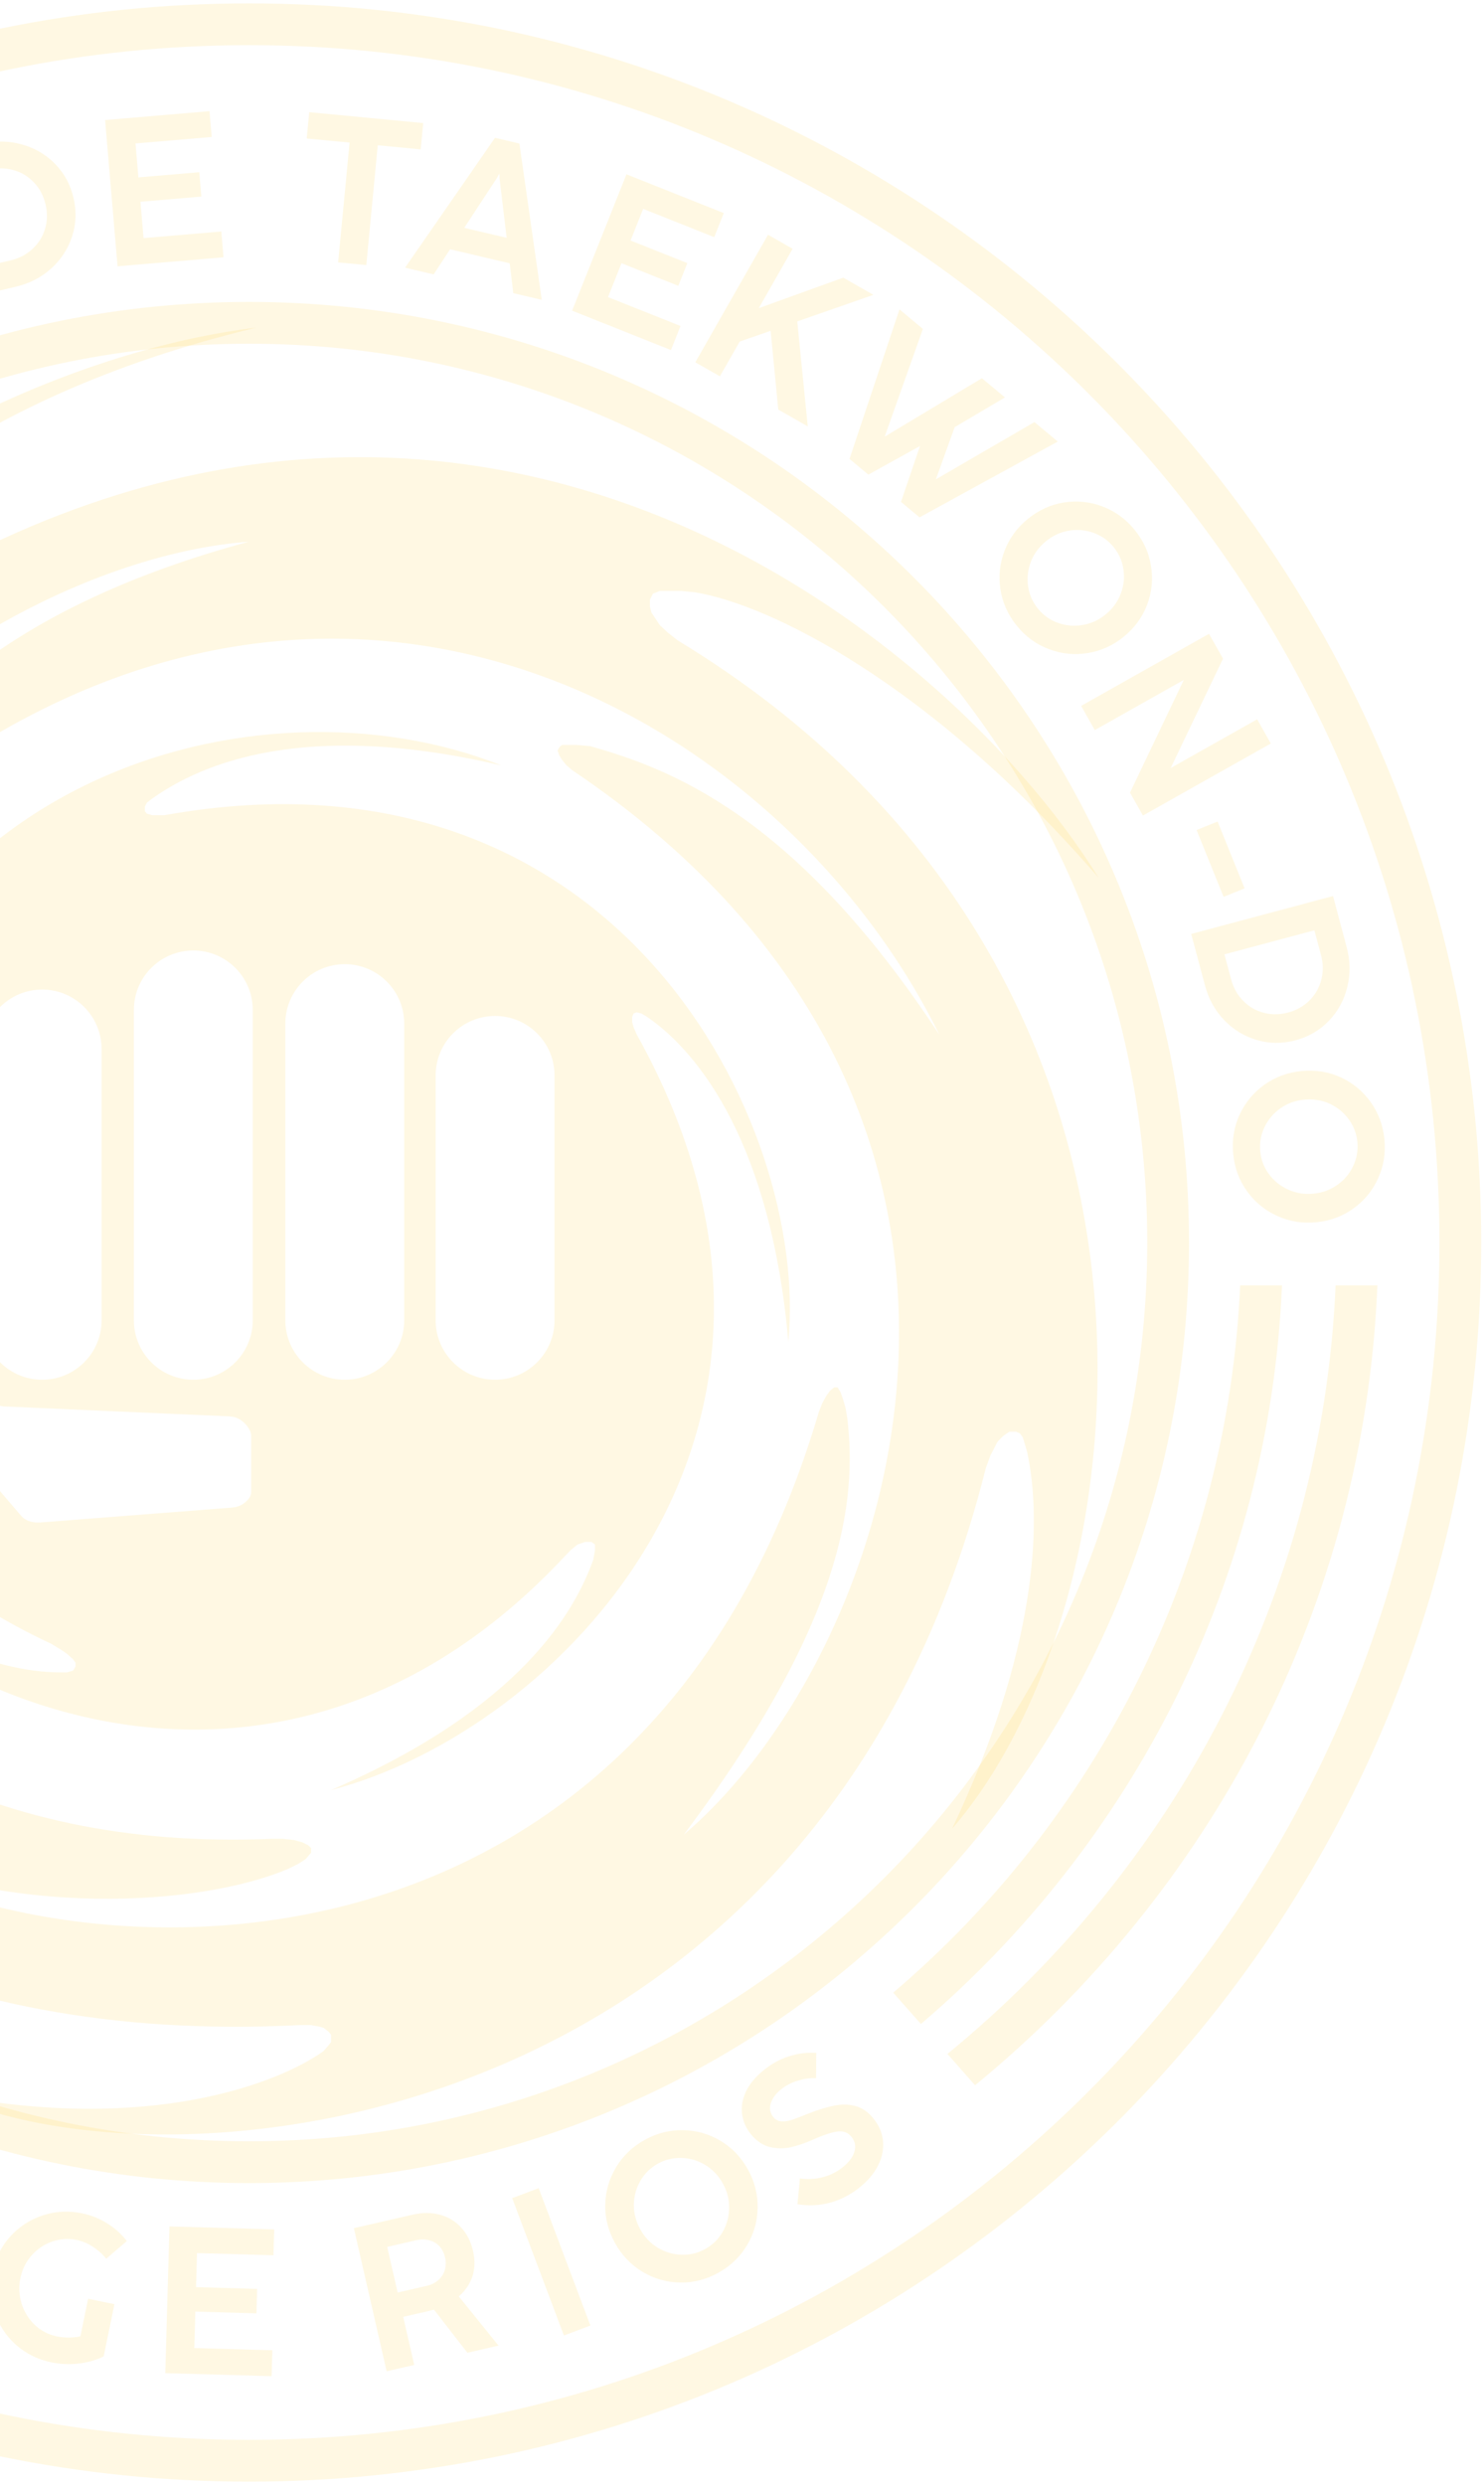 <svg width="430" height="720" viewBox="0 0 430 720" fill="none" xmlns="http://www.w3.org/2000/svg">
<path fill-rule="evenodd" clip-rule="evenodd" d="M-190.83 315.363C-191.363 409.825 -132.855 598.009 86.957 586.743H90.163L92.514 587.181L93.803 587.56L95.168 588.621L95.926 589.531V591.654L95.168 592.64L93.803 594.232C81.094 603.437 43.196 618.401 -15.814 606.704C47.021 636.564 236.654 620.546 285.628 425.441L286.969 421.736L287.895 419.946L289.006 417.785C289.418 417.333 290.315 416.366 290.611 416.119C290.908 415.872 291.969 415.151 292.463 414.822H294.439L295.55 415.316L296.352 416.427L297.032 418.65L297.649 420.81C302.088 441.568 300.302 478.363 275.862 529.86C332.475 464.649 354.155 281.182 196.343 185.53L193.462 183.245L191.206 181.164L189.992 179.314L188.777 177.52L188.314 175.726V173.76L189.182 172.025L191.206 171.216H197.336L201.385 171.619C222.532 175.047 269.098 197.449 318.34 254.333C272.386 180.11 117.865 55.054 -66.721 197.598L-69.025 199.005L-70.805 199.561H-72.918L-74.474 199.005L-75.03 197.598L-74.752 195.557L-74.141 193.222L-73.196 190.497C-55.81 157.477 -11.463 115.509 74.364 94.909C-24.073 106.601 -211.754 213.475 -130.204 448.234L-129.633 449.927L-129.209 452.048V453.887L-129.633 455.797L-130.907 457.07H-132.887L-134.737 456.485L-137.025 454.679C-150.456 444.793 -177.88 403.159 -190.83 315.363ZM-124.076 303.663C-142.821 383.937 -91.773 540.069 78.943 532.764H81.954L85.221 533.125L87.503 533.747L89.319 534.629L90.148 535.459V536.807L88.541 538.674L86.414 540.023L83.51 541.475C59.128 551.9 2.762 556.698 -45.91 533.747C14.585 573.907 185.376 584.82 237.208 409.276L238.254 406.561L239.44 404.413C239.687 404.067 240.225 403.316 240.403 403.079C240.581 402.842 241.366 402.239 241.736 401.968H242.699L243.588 403.449L244.329 405.598L244.996 407.894L245.515 410.932C248.378 435.036 244.329 470.105 198.137 531.558C258.982 479.924 313.779 322.733 165.765 223.127L164.125 221.713L162.838 220.147L162.11 218.971L161.551 217.459L162.11 216.454L162.838 215.838H167.09L171.007 216.173C193.711 222.667 230.052 235.643 272.212 299.842C226.561 207.261 97.489 133.014 -29.542 232.114L-31.943 233.905L-34.579 235.263L-36.576 236.142H-38.254L-39.692 235.263V233.106L-38.973 230.63L-37.775 227.834C-25.387 205.605 3.765 175.396 72.036 156.965C-4.14 162.489 -145.045 253.727 -84.04 423.785L-83.096 426.685L-82.585 428.817V430.779L-83.096 432.655L-84.04 433.081L-86.678 431.973L-89.066 430.097C-105.385 416.079 -128.124 376.541 -124.076 303.663ZM14.878 476.281C-104.063 420.738 -78.388 291.841 -38.397 249.96C-62.576 284.801 -67.939 332.526 -60.188 349.452L-59.549 350.829L-58.713 351.861H-57.878L-57.288 351.468L-56.599 350.583L-56.009 349.452L-55.513 347.404C-40.201 223.288 75.669 193.921 145.284 221.777C84.179 207.484 55.302 223.419 43.84 231.559L42.554 232.587L41.966 233.727V235.013L42.554 235.748L44.098 236.186H47.666C179.492 212.52 234.51 326.251 228.424 388.767C223.495 332.217 202.988 305.238 187.523 294.644L185.899 293.658L184.466 293.31L183.579 293.658L183.173 294.644V296.151L183.579 297.601L184.466 299.668C248.766 414.986 160.64 501.958 95.912 518.652C151.095 494.793 166.556 466.802 171.913 451.885L172.407 449.065V447.514L171.349 446.739H169.587L167.331 447.514L165.427 449.065L163.875 450.67C77.71 543.26 -34.041 490.851 -69.052 433.107C-33.583 474.616 -1.021 484.542 17.494 484.542H19.428L21.186 484.015L21.889 482.872V481.729L21.186 480.762L19.428 479.18L17.494 477.862L14.878 476.281ZM38.791 292.612C38.791 283.101 46.501 275.39 56.013 275.39C65.524 275.39 73.234 283.101 73.234 292.612V382.534C73.234 392.045 65.524 399.756 56.013 399.756C46.501 399.756 38.791 392.045 38.791 382.534V292.612ZM-5.007 303.937C-5.007 294.426 2.703 286.715 12.215 286.715C21.726 286.715 29.437 294.426 29.437 303.937V382.534C29.437 392.045 21.726 399.756 12.215 399.756C2.703 399.756 -5.007 392.045 -5.007 382.534V303.937ZM99.9 279.356C90.389 279.356 82.678 287.066 82.678 296.578V382.534C82.678 392.045 90.389 399.756 99.9 399.756C109.411 399.756 117.122 392.045 117.122 382.534V296.578C117.122 287.066 109.411 279.356 99.9 279.356ZM126.234 311.584C126.234 302.073 133.944 294.362 143.456 294.362C152.967 294.362 160.677 302.073 160.677 311.584V382.534C160.677 392.045 152.967 399.756 143.456 399.756C133.944 399.756 126.234 392.045 126.234 382.534V311.584ZM-18.114 410.721L-18.392 410.278C-18.81 409.612 -19.105 408.876 -19.264 408.105C-19.388 407.5 -19.427 406.88 -19.379 406.264L-19.353 405.935C-19.317 405.471 -19.244 405.01 -19.136 404.557L-16.657 394.183C-16.545 393.717 -16.366 393.269 -16.125 392.854L-16.066 392.753C-15.84 392.365 -15.554 392.015 -15.217 391.718C-14.866 391.409 -14.466 391.16 -14.033 390.983L-13.996 390.968C-13.464 390.75 -12.895 390.638 -12.32 390.638H-11.614C-11.125 390.638 -10.642 390.755 -10.207 390.979C-9.858 391.158 -9.546 391.403 -9.289 391.7L-9.127 391.886C-8.966 392.073 -8.82 392.273 -8.692 392.484L-8.471 392.851C-8.217 393.269 -7.997 393.707 -7.812 394.16L-3.833 403.908C-3.678 404.285 -3.484 404.645 -3.253 404.981C-3.038 405.294 -2.791 405.586 -2.517 405.85L-2.47 405.896C-2.186 406.17 -1.875 406.413 -1.541 406.623C-1.165 406.86 -0.756 407.054 -0.335 407.197C0.188 407.375 0.742 407.481 1.294 407.505L66.373 410.372L67.142 410.458C67.735 410.524 68.313 410.683 68.857 410.928C69.211 411.087 69.549 411.283 69.863 411.511L69.998 411.608C70.468 411.949 70.896 412.344 71.273 412.785L71.601 413.169L72.141 413.986C72.302 414.229 72.434 414.489 72.537 414.762C72.699 415.196 72.783 415.656 72.783 416.12V432.2C72.783 432.782 72.624 433.353 72.324 433.852C72.235 434.001 72.134 434.142 72.022 434.274L71.855 434.47C71.487 434.904 71.062 435.287 70.592 435.609L70.092 435.951C69.212 436.433 68.24 436.722 67.239 436.8L11.547 441.124H10.418L9.786 441.042C9.369 440.988 8.957 440.894 8.558 440.761L8.444 440.723C8.111 440.612 7.79 440.469 7.486 440.295C6.955 439.991 6.481 439.599 6.084 439.135L-17.283 411.85C-17.588 411.495 -17.866 411.117 -18.114 410.721Z" fill="#FFD449" fill-opacity="0.15"/>
<path fill-rule="evenodd" clip-rule="evenodd" d="M72.151 620.41C215.889 620.41 332.422 503.826 332.422 359.999C332.422 216.172 215.889 99.588 72.151 99.588C-71.586 99.588 -188.119 216.172 -188.119 359.999C-188.119 503.826 -71.586 620.41 72.151 620.41ZM72.151 632.519C222.583 632.519 344.531 510.508 344.531 359.999C344.531 209.49 222.583 87.478 72.151 87.478C-78.28 87.478 -200.229 209.49 -200.229 359.999C-200.229 510.508 -78.28 632.519 72.151 632.519Z" fill="#FFD449" fill-opacity="0.15"/>
<path fill-rule="evenodd" clip-rule="evenodd" d="M72.151 706.916C262.592 706.916 417.089 551.659 417.089 360C417.089 168.34 262.592 13.084 72.151 13.084C-118.289 13.084 -272.786 168.34 -272.786 360C-272.786 551.659 -118.289 706.916 72.151 706.916ZM72.151 719.025C269.343 719.025 429.198 558.284 429.198 360C429.198 161.716 269.343 0.975 72.151 0.975C-125.04 0.975 -284.896 161.716 -284.896 360C-284.896 558.284 -125.04 719.025 72.151 719.025Z" fill="#FFD449" fill-opacity="0.15"/>
<path d="M274.513 595.099L282.537 604.176C350.766 548.235 395.269 465.452 399.115 372.411H386.994C383.148 461.761 340.258 541.342 274.513 595.099Z" fill="#FFD449" fill-opacity="0.15"/>
<path d="M266.839 586.418L258.817 577.344C317.403 527.491 355.646 454.449 359.353 372.411H371.474C367.762 458.063 327.935 534.348 266.839 586.418Z" fill="#FFD449" fill-opacity="0.15"/>
<path d="M-120.976 585.557L-112.993 576.451C-171.028 526.588 -208.851 453.863 -212.492 372.246H-224.613C-220.965 457.493 -181.542 533.475 -120.976 585.557Z" fill="#FFD449" fill-opacity="0.15"/>
<path d="M-136.617 603.396L-128.632 594.289C-193.859 540.511 -236.351 461.215 -240.133 372.246H-252.253C-248.471 464.923 -204.35 547.434 -136.617 603.396Z" fill="#FFD449" fill-opacity="0.15"/>
<path d="M-210.302 312.293L-211.185 320.724L-219.626 322.853L-221.474 340.497L-213.654 344.299L-214.54 352.759L-255.159 331.672L-254.402 324.446L-210.302 312.293ZM-243.685 329.647L-228.161 337.209L-226.846 324.654L-243.603 328.865L-245.089 329.105L-243.685 329.647Z" fill="#FFD449" fill-opacity="0.15"/>
<path d="M-202.953 285.522C-203.977 289.448 -205.86 292.794 -208.605 295.562C-211.344 298.31 -214.592 300.206 -218.347 301.251C-222.097 302.275 -225.925 302.279 -229.831 301.261C-233.757 300.237 -237.096 298.366 -239.849 295.646C-242.597 292.907 -244.486 289.672 -245.516 285.941C-246.56 282.186 -246.571 278.345 -245.548 274.42C-244.855 271.764 -243.752 269.371 -242.238 267.242C-240.738 265.089 -238.943 263.283 -236.853 261.826L-232.015 267.873C-233.381 268.873 -234.593 270.121 -235.651 271.618C-236.723 273.091 -237.483 274.686 -237.931 276.405C-238.547 278.768 -238.514 281.123 -237.833 283.47C-237.151 285.817 -235.924 287.868 -234.15 289.623C-232.37 291.359 -230.221 292.556 -227.702 293.212C-225.183 293.869 -222.723 293.874 -220.323 293.227C-217.917 292.561 -215.844 291.37 -214.104 289.655C-212.364 287.939 -211.186 285.9 -210.57 283.537C-210.107 281.76 -209.962 280.046 -210.137 278.394C-210.331 276.738 -210.839 274.968 -211.662 273.085L-204.453 270.271C-203.326 272.588 -202.621 275.045 -202.338 277.642C-202.056 280.24 -202.261 282.866 -202.953 285.522Z" fill="#FFD449" fill-opacity="0.15"/>
<path d="M-182.93 230.489L-186.298 238.267L-194.99 237.77L-202.038 254.05L-195.716 260.02L-199.096 267.827L-231.533 235.54L-228.646 228.872L-182.93 230.489ZM-219.979 237.045L-207.433 248.91L-202.418 237.325L-219.666 236.323L-221.156 236.107L-219.979 237.045Z" fill="#FFD449" fill-opacity="0.15"/>
<path d="M-178.472 222.332L-214.333 199.46L-206.08 186.519C-203.888 183.082 -201.089 180.438 -197.683 178.589C-194.294 176.729 -190.698 175.838 -186.895 175.918C-183.092 175.998 -179.523 177.101 -176.188 179.228C-172.853 181.356 -170.347 184.127 -168.671 187.541C-167.001 190.928 -166.287 194.556 -166.527 198.424C-166.774 202.264 -167.989 205.894 -170.17 209.314L-178.472 222.332ZM-176.583 204.901C-175.226 202.774 -174.488 200.528 -174.368 198.163C-174.237 195.781 -174.716 193.548 -175.805 191.465C-176.901 189.354 -178.52 187.615 -180.664 186.248C-182.809 184.88 -185.068 184.145 -187.444 184.042C-189.82 183.939 -192.061 184.449 -194.165 185.572C-196.27 186.695 -198.006 188.329 -199.374 190.473L-203.362 196.726L-180.62 211.231L-176.583 204.901Z" fill="#FFD449" fill-opacity="0.15"/>
<path d="M-132.943 161.235L-153.131 184.521L-185.269 156.658L-165.378 133.716L-159.705 138.634L-174.222 155.377L-166.765 161.842L-155.164 148.461L-149.811 153.102L-161.412 166.483L-153.429 173.404L-138.616 156.317L-132.943 161.235Z" fill="#FFD449" fill-opacity="0.15"/>
<path d="M-123.201 151.58L-129.585 156.828L-152.594 120.682L-145.438 114.8L-117.814 132.34L-129.698 101.863L-122.542 95.981L-91.492 125.557L-97.9 130.824L-118.97 110.052L-107.765 138.893L-113.261 143.41L-139.387 126.833L-123.201 151.58Z" fill="#FFD449" fill-opacity="0.15"/>
<path d="M-74.34 115.457L-81.308 119.787L-103.759 83.66L-96.791 79.33L-74.34 115.457Z" fill="#FFD449" fill-opacity="0.15"/>
<path d="M-34.043 94.822L-41.687 98.486L-47.922 92.411L-63.92 100.078L-63.062 108.732L-70.733 112.409L-74.047 66.762L-67.496 63.622L-34.043 94.822ZM-66.312 75.476L-64.622 92.66L-53.238 87.204L-65.602 75.136L-66.585 73.996L-66.312 75.476Z" fill="#FFD449" fill-opacity="0.15"/>
<path d="M-10.376 86.608L-20.161 45.215L-5.224 41.684C-1.257 40.746 2.593 40.801 6.324 41.847C10.051 42.874 13.25 44.741 15.923 47.448C18.595 50.156 20.386 53.434 21.296 57.284C22.206 61.133 22.073 64.867 20.895 68.484C19.733 72.077 17.718 75.177 14.85 77.783C11.997 80.365 8.597 82.123 4.649 83.056L-10.376 86.608ZM3.124 75.422C5.579 74.842 7.674 73.745 9.408 72.133C11.162 70.515 12.374 68.58 13.044 66.327C13.729 64.05 13.78 61.674 13.194 59.199C12.609 56.724 11.501 54.622 9.868 52.892C8.236 51.163 6.274 49.968 3.981 49.307C1.689 48.646 -0.695 48.608 -3.169 49.193L-10.387 50.899L-4.182 77.15L3.124 75.422Z" fill="#FFD449" fill-opacity="0.15"/>
<path d="M64.767 74.547L34.06 77.163L30.449 34.783L60.704 32.205L61.341 39.686L39.261 41.567L40.099 51.401L57.745 49.897L58.346 56.956L40.7 58.459L41.597 68.986L64.129 67.067L64.767 74.547Z" fill="#FFD449" fill-opacity="0.15"/>
<path d="M106.142 76.811L97.975 76.032L101.29 41.315L88.874 40.129L89.602 32.505L122.631 35.658L121.903 43.283L109.457 42.094L106.142 76.811Z" fill="#FFD449" fill-opacity="0.15"/>
<path d="M156.978 86.88L148.727 84.938L147.683 76.294L130.415 72.229L125.654 79.505L117.374 77.555L143.431 39.931L150.504 41.596L156.978 86.88ZM143.988 51.57L134.523 66.011L146.811 68.905L144.754 51.75L144.704 50.245L143.988 51.57Z" fill="#FFD449" fill-opacity="0.15"/>
<path d="M194.406 101.424L165.777 90.016L181.521 50.503L209.729 61.743L206.95 68.718L186.364 60.515L182.71 69.683L199.162 76.238L196.54 82.819L180.088 76.264L176.177 86.079L197.185 94.45L194.406 101.424Z" fill="#FFD449" fill-opacity="0.15"/>
<path d="M234.056 123.546L225.509 118.672L223.299 95.841L214.342 98.958L208.599 109.03L201.472 104.967L222.541 68.017L229.668 72.081L219.861 89.28L244.342 80.448L253.073 85.427L231.013 93.13L234.056 123.546Z" fill="#FFD449" fill-opacity="0.15"/>
<path d="M251.612 137.519L246.151 132.959L260.631 89.638L267.417 95.304L256.34 126.519L284.52 109.584L291.189 115.152L276.619 123.771L271.186 138.875L299.741 122.293L306.503 127.939L266.438 149.898L261.07 145.416L266.578 129.23L251.612 137.519Z" fill="#FFD449" fill-opacity="0.15"/>
<path d="M294.646 181.325C292.085 178.18 290.499 174.682 289.889 170.832C289.291 166.998 289.681 163.258 291.058 159.612C292.448 155.981 294.708 152.892 297.838 150.343C300.983 147.781 304.467 146.194 308.288 145.58C312.122 144.983 315.848 145.371 319.466 146.746C323.112 148.123 326.216 150.384 328.778 153.53C331.339 156.675 332.919 160.165 333.517 163.999C334.143 167.836 333.768 171.563 332.394 175.181C331.032 178.815 328.779 181.912 325.633 184.474C322.503 187.023 319.014 188.603 315.164 189.213C311.327 189.839 307.585 189.463 303.939 188.086C300.306 186.724 297.208 184.471 294.646 181.325ZM300.75 176.355C302.305 178.264 304.223 179.63 306.506 180.451C308.802 181.289 311.176 181.503 313.628 181.094C316.092 180.701 318.334 179.682 320.353 178.038C322.387 176.381 323.847 174.386 324.731 172.052C325.628 169.733 325.891 167.372 325.52 164.967C325.165 162.549 324.217 160.394 322.675 158.5C321.132 156.606 319.214 155.241 316.918 154.404C314.622 153.566 312.242 153.344 309.777 153.738C307.326 154.147 305.09 155.173 303.071 156.817C301.053 158.461 299.595 160.442 298.698 162.761C297.813 165.095 297.549 167.47 297.904 169.888C298.259 172.306 299.208 174.461 300.75 176.355Z" fill="#FFD449" fill-opacity="0.15"/>
<path d="M317.217 211.534L313.264 204.518L350.322 183.639L354.378 190.84L339.219 222.523L364.275 208.406L368.228 215.421L331.171 236.3L327.426 229.654L343.012 197L317.217 211.534Z" fill="#FFD449" fill-opacity="0.15"/>
<path d="M354.547 259.857L346.717 240.491L352.807 238.029L360.637 257.395L354.547 259.857Z" fill="#FFD449" fill-opacity="0.15"/>
<path d="M345.158 270.595L386.252 259.618L390.213 274.447C391.265 278.386 391.322 282.235 390.384 285.995C389.465 289.75 387.691 293.003 385.062 295.752C382.433 298.501 379.208 300.387 375.386 301.407C371.564 302.428 367.829 302.403 364.179 301.33C360.554 300.272 357.397 298.348 354.709 295.556C352.045 292.779 350.19 289.431 349.143 285.512L345.158 270.595ZM356.73 283.767C357.381 286.205 358.538 288.267 360.2 289.953C361.867 291.66 363.837 292.815 366.108 293.42C368.404 294.039 370.781 294.021 373.238 293.364C375.694 292.708 377.764 291.539 379.445 289.857C381.127 288.176 382.265 286.18 382.859 283.869C383.454 281.559 383.423 279.175 382.766 276.718L380.852 269.553L354.792 276.514L356.73 283.767Z" fill="#FFD449" fill-opacity="0.15"/>
<path d="M357.328 334.317C356.943 330.279 357.565 326.489 359.194 322.948C360.825 319.427 363.225 316.532 366.394 314.263C369.565 312.015 373.16 310.699 377.178 310.316C381.217 309.931 384.995 310.543 388.514 312.154C392.035 313.785 394.919 316.176 397.166 319.327C399.435 322.497 400.762 326.1 401.147 330.139C401.532 334.177 400.909 337.957 399.278 341.478C397.669 345.017 395.289 347.91 392.138 350.157C388.989 352.423 385.395 353.749 381.357 354.134C377.338 354.518 373.559 353.895 370.018 352.266C366.479 350.657 363.575 348.268 361.306 345.098C359.039 341.949 357.713 338.355 357.328 334.317ZM365.164 333.57C365.397 336.021 366.236 338.222 367.679 340.173C369.123 342.143 370.979 343.639 373.246 344.659C375.514 345.7 377.945 346.097 380.536 345.85C383.148 345.601 385.47 344.751 387.501 343.3C389.533 341.87 391.063 340.051 392.089 337.845C393.136 335.637 393.543 333.317 393.311 330.886C393.079 328.455 392.241 326.254 390.796 324.283C389.351 322.313 387.495 320.807 385.226 319.766C382.959 318.746 380.53 318.359 377.939 318.606C375.347 318.853 373.034 319.692 371.002 321.123C368.971 322.573 367.432 324.403 366.385 326.611C365.339 328.819 364.932 331.139 365.164 333.57Z" fill="#FFD449" fill-opacity="0.15"/>
<path d="M-125.755 621.661C-126.96 620.557 -127.961 619.094 -128.755 617.272C-129.521 615.449 -129.987 613.477 -130.152 611.356L-122.88 610.092C-122.71 611.342 -122.425 612.465 -122.024 613.461C-121.594 614.456 -121.074 615.233 -120.464 615.792C-119.377 616.787 -118.208 617.228 -116.956 617.116C-115.704 617.003 -114.485 616.3 -113.299 615.005L-93 592.831L-86.971 598.351L-107.638 620.926C-109.396 622.846 -111.309 624.159 -113.378 624.865C-115.432 625.584 -117.528 625.676 -119.666 625.142C-121.79 624.593 -123.819 623.433 -125.755 621.661Z" fill="#FFD449" fill-opacity="0.15"/>
<path d="M-84.893 649.373C-88.29 647.156 -90.864 644.306 -92.616 640.824C-94.351 637.353 -95.116 633.671 -94.913 629.779C-94.692 625.898 -93.479 622.267 -91.272 618.887C-89.054 615.49 -86.218 612.919 -82.764 611.173C-79.293 609.438 -75.626 608.675 -71.761 608.885C-67.869 609.088 -64.224 610.299 -60.828 612.517C-57.431 614.735 -54.865 617.579 -53.13 621.05C-51.367 624.515 -50.591 628.18 -50.8 632.044C-50.992 635.92 -52.198 639.556 -54.416 642.952C-56.622 646.332 -59.467 648.898 -62.949 650.65C-66.413 652.413 -70.092 653.192 -73.985 652.989C-77.86 652.796 -81.496 651.591 -84.893 649.373ZM-80.59 642.783C-78.528 644.129 -76.285 644.846 -73.86 644.935C-71.418 645.035 -69.092 644.517 -66.88 643.382C-64.652 642.258 -62.826 640.606 -61.403 638.426C-59.968 636.229 -59.185 633.885 -59.052 631.392C-58.902 628.911 -59.369 626.581 -60.454 624.403C-61.527 622.208 -63.086 620.443 -65.131 619.107C-67.176 617.772 -69.419 617.055 -71.861 616.955C-74.302 616.855 -76.637 617.367 -78.865 618.491C-81.077 619.627 -82.894 621.284 -84.318 623.464C-85.741 625.644 -86.528 627.975 -86.678 630.456C-86.811 632.948 -86.34 635.292 -85.267 637.487C-84.194 639.682 -82.634 641.448 -80.59 642.783Z" fill="#FFD449" fill-opacity="0.15"/>
<path d="M-21.537 674.535L-30.11 671.026L-30.839 655.223C-31.677 654.924 -32.31 654.687 -32.74 654.511L-39.324 651.817L-44.736 665.041L-52.329 661.934L-36.219 622.569L-19.969 629.219C-17.298 630.312 -15.169 631.826 -13.585 633.761C-11.973 635.685 -11.012 637.867 -10.702 640.305C-10.365 642.733 -10.724 645.236 -11.779 647.813C-12.841 650.41 -14.325 652.409 -16.228 653.81C-18.125 655.193 -20.299 656.004 -22.752 656.243L-21.537 674.535ZM-36.584 645.12L-28.598 648.388C-27.328 648.908 -26.087 649.1 -24.876 648.963C-23.664 648.826 -22.592 648.393 -21.661 647.662C-20.722 646.912 -20 645.921 -19.495 644.688C-18.976 643.418 -18.805 642.201 -18.983 641.038C-19.161 639.875 -19.646 638.848 -20.437 637.957C-21.202 637.055 -22.201 636.352 -23.434 635.848L-31.447 632.568L-36.584 645.12Z" fill="#FFD449" fill-opacity="0.15"/>
<path d="M25.539 666.034L33.159 667.606L30.038 682.727C27.834 683.818 25.404 684.511 22.746 684.808C20.108 685.108 17.485 684.989 14.876 684.451C10.903 683.631 7.464 681.921 4.558 679.323C1.677 676.708 -0.381 673.553 -1.617 669.856C-2.83 666.144 -3.028 662.311 -2.212 658.358C-1.396 654.405 0.299 650.984 2.874 648.094C5.469 645.209 8.604 643.146 12.281 641.906C15.978 640.67 19.812 640.462 23.785 641.282C26.434 641.829 28.87 642.806 31.094 644.213C33.322 645.6 35.207 647.298 36.75 649.306L30.776 654.441C29.711 653.108 28.434 651.958 26.944 650.991C25.477 650.009 23.894 649.342 22.194 648.991C19.803 648.497 17.453 648.651 15.144 649.452C12.835 650.253 10.85 651.585 9.188 653.447C7.526 655.309 6.432 657.515 5.906 660.065C5.38 662.614 5.505 665.103 6.281 667.53C7.062 669.938 8.35 671.986 10.145 673.675C11.963 675.349 14.058 676.43 16.43 676.92C18.762 677.401 21.05 677.399 23.293 676.914L25.539 666.034Z" fill="#FFD449" fill-opacity="0.15"/>
<path d="M78.698 688.461L47.892 687.586L49.1 645.069L79.452 645.931L79.239 653.436L57.087 652.807L56.807 662.672L74.51 663.175L74.309 670.256L56.606 669.753L56.306 680.314L78.911 680.956L78.698 688.461Z" fill="#FFD449" fill-opacity="0.15"/>
<path d="M144.46 679.608L135.431 681.676L125.735 669.176C124.878 669.414 124.223 669.585 123.771 669.688L116.836 671.277L120.027 685.205L112.03 687.037L102.532 645.577L119.648 641.656C122.461 641.012 125.073 641.024 127.483 641.694C129.908 642.339 131.95 643.569 133.608 645.384C135.281 647.175 136.429 649.428 137.051 652.142C137.677 654.877 137.616 657.365 136.866 659.607C136.112 661.83 134.801 663.745 132.934 665.353L144.46 679.608ZM115.221 664.224L123.631 662.298C124.969 661.991 126.093 661.433 127.005 660.624C127.917 659.815 128.544 658.843 128.884 657.709C129.22 656.555 129.24 655.329 128.942 654.031C128.636 652.693 128.075 651.6 127.259 650.752C126.444 649.903 125.456 649.343 124.296 649.07C123.152 648.773 121.93 648.773 120.632 649.071L112.192 651.004L115.221 664.224Z" fill="#FFD449" fill-opacity="0.15"/>
<path d="M171.075 673.788L163.397 676.68L148.405 636.876L156.082 633.984L171.075 673.788Z" fill="#FFD449" fill-opacity="0.15"/>
<path d="M208.128 658.516C204.579 660.48 200.855 661.42 196.958 661.339C193.079 661.247 189.467 660.2 186.123 658.199C182.796 656.187 180.156 653.415 178.202 649.883C176.239 646.333 175.294 642.624 175.368 638.754C175.46 634.875 176.502 631.277 178.496 627.96C180.498 624.615 183.274 621.962 186.824 619.998C190.373 618.035 194.088 617.099 197.967 617.19C201.854 617.254 205.456 618.283 208.773 620.277C212.108 622.261 214.757 625.028 216.72 628.578C218.674 632.11 219.61 635.825 219.528 639.722C219.464 643.609 218.431 647.225 216.429 650.569C214.445 653.904 211.678 656.553 208.128 658.516ZM204.319 651.628C206.473 650.437 208.157 648.79 209.371 646.689C210.602 644.578 211.234 642.28 211.266 639.794C211.315 637.299 210.71 634.912 209.45 632.634C208.18 630.338 206.475 628.548 204.335 627.264C202.212 625.97 199.935 625.293 197.502 625.231C195.06 625.152 192.77 625.704 190.633 626.886C188.496 628.068 186.812 629.714 185.581 631.825C184.35 633.936 183.71 636.239 183.66 638.734C183.628 641.22 184.242 643.602 185.502 645.88C186.762 648.158 188.453 649.944 190.576 651.238C192.716 652.522 195.008 653.204 197.45 653.283C199.892 653.362 202.182 652.81 204.319 651.628Z" fill="#FFD449" fill-opacity="0.15"/>
<path d="M249.234 633.653C246.638 635.771 243.775 637.273 240.644 638.16C237.515 639.019 234.322 639.175 231.064 638.63L231.778 631.171C234.126 631.496 236.377 631.366 238.531 630.781C240.685 630.196 242.606 629.215 244.295 627.837C246.062 626.396 247.161 624.901 247.59 623.352C248.036 621.791 247.742 620.377 246.708 619.11C246.02 618.265 245.195 617.766 244.236 617.611C243.291 617.443 242.139 617.563 240.778 617.97C239.42 618.348 237.637 619.021 235.431 619.988C233.208 620.967 231.099 621.685 229.101 622.142C227.12 622.587 225.107 622.562 223.063 622.067C221.019 621.573 219.187 620.333 217.566 618.346C216.163 616.626 215.318 614.711 215.03 612.602C214.729 610.478 215.085 608.312 216.098 606.105C217.126 603.886 218.845 601.794 221.253 599.829C223.552 597.954 225.998 596.61 228.591 595.797C231.187 594.956 233.831 594.622 236.525 594.795L236.448 602.125C234.764 602.04 232.996 602.283 231.145 602.856C229.281 603.413 227.645 604.265 226.238 605.413C225.237 606.23 224.465 607.119 223.923 608.083C223.383 609.018 223.116 609.952 223.122 610.885C223.143 611.805 223.46 612.64 224.073 613.391C224.672 614.126 225.412 614.538 226.292 614.628C227.173 614.717 228.146 614.601 229.211 614.278C230.264 613.941 231.748 613.381 233.663 612.6L234.313 612.343C237.196 611.216 239.712 610.453 241.861 610.054C244.013 609.627 246.037 609.682 247.934 610.219C249.833 610.727 251.529 611.896 253.021 613.726C254.692 615.775 255.637 617.986 255.855 620.361C256.076 622.707 255.61 625.041 254.456 627.362C253.305 629.655 251.565 631.752 249.234 633.653Z" fill="#FFD449" fill-opacity="0.15"/>
</svg>
